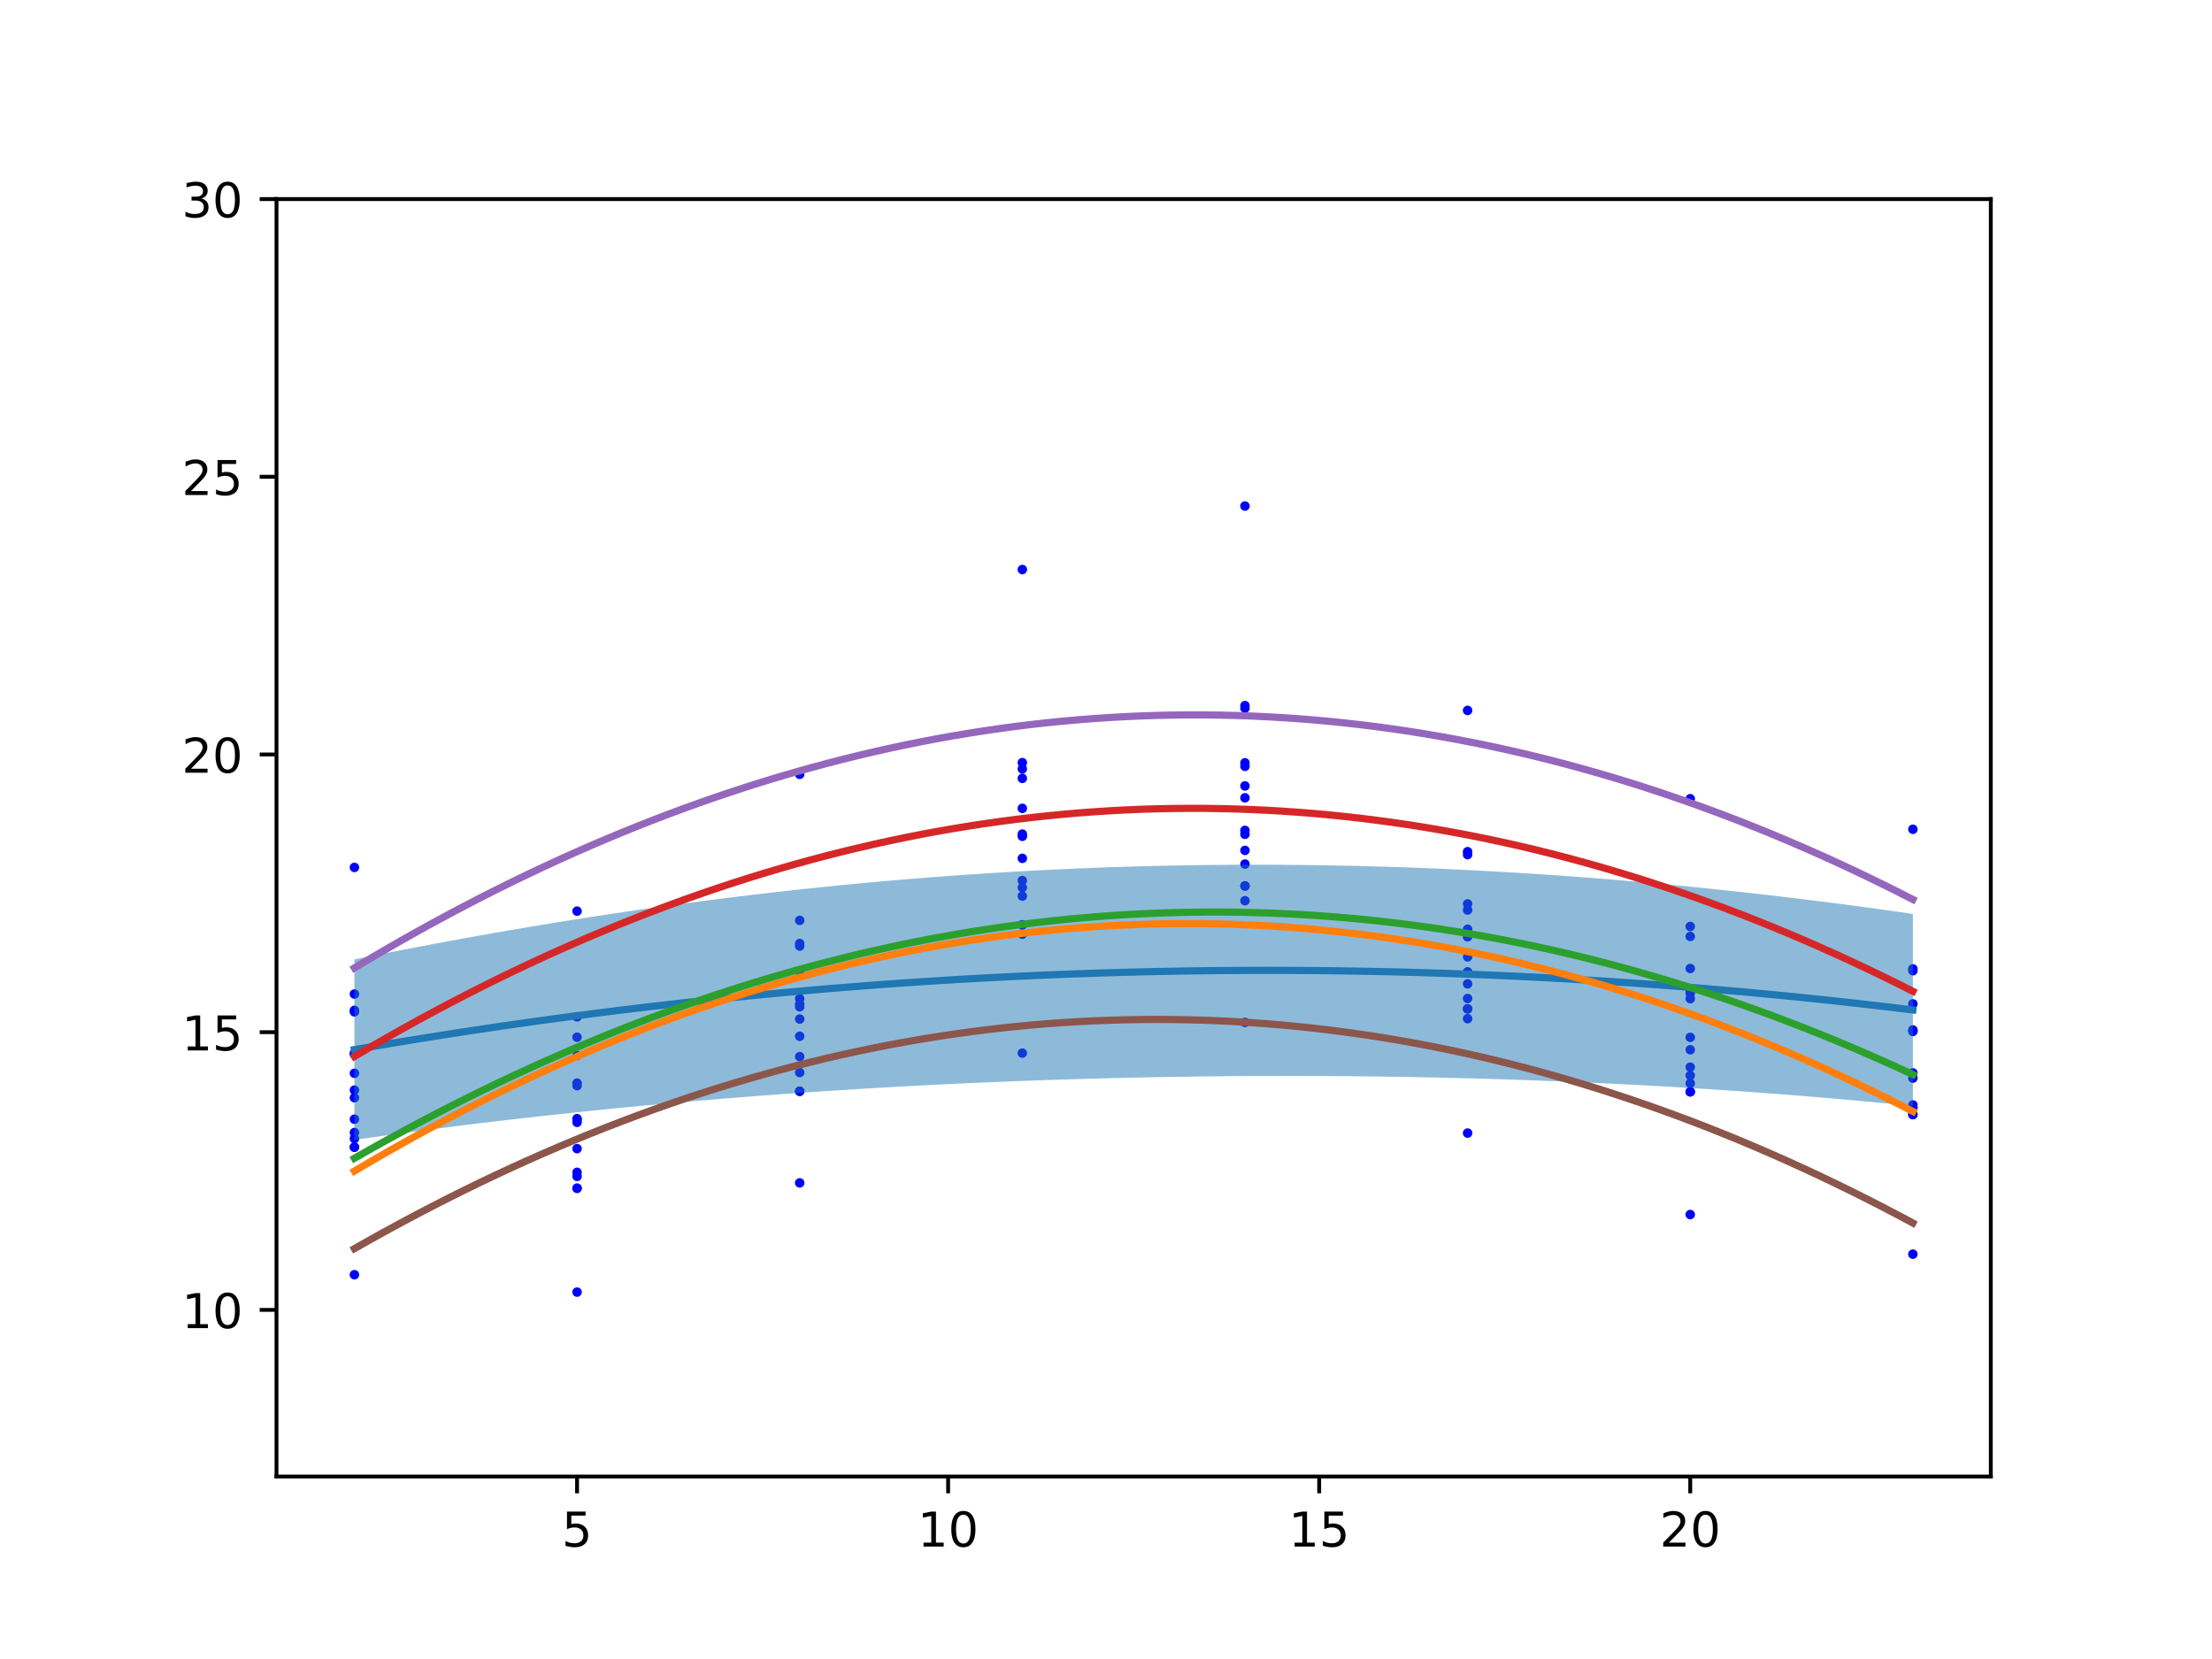 <?xml version="1.0" encoding="utf-8" standalone="no"?>
<!DOCTYPE svg PUBLIC "-//W3C//DTD SVG 1.1//EN"
  "http://www.w3.org/Graphics/SVG/1.1/DTD/svg11.dtd">
<!-- Created with matplotlib (https://matplotlib.org/) -->
<svg height="345.6pt" version="1.1" viewBox="0 0 460.8 345.6" width="460.8pt" xmlns="http://www.w3.org/2000/svg" xmlns:xlink="http://www.w3.org/1999/xlink">
 <defs>
  <style type="text/css">*{stroke-linecap:butt;stroke-linejoin:round;}</style>
 </defs>
 <g id="figure_1">
  <g id="patch_1">
   <path d="M 0 345.6 
L 460.8 345.6 
L 460.8 0 
L 0 0 
z
" style="fill:#ffffff;"/>
  </g>
  <g id="axes_1">
   <g id="patch_2">
    <path d="M 57.6 307.584 
L 414.72 307.584 
L 414.72 41.472 
L 57.6 41.472 
z
" style="fill:#ffffff;"/>
   </g>
   <g id="PathCollection_1">
    <defs>
     <path d="M 0 0.5 
C 0.133 0.5 0.26 0.447 0.354 0.354 
C 0.447 0.26 0.5 0.133 0.5 0 
C 0.5 -0.133 0.447 -0.26 0.354 -0.354 
C 0.26 -0.447 0.133 -0.5 0 -0.5 
C -0.133 -0.5 -0.26 -0.447 -0.354 -0.354 
C -0.447 -0.26 -0.5 -0.133 -0.5 0 
C -0.5 0.133 -0.447 0.26 -0.354 0.354 
C -0.26 0.447 -0.133 0.5 0 0.5 
z
" id="m9545f252e0" style="stroke:#0000ff;"/>
    </defs>
    <g clip-path="url(#p3f8ea26545)">
     <use style="fill:#0000ff;stroke:#0000ff;" x="73.833" xlink:href="#m9545f252e0" y="238.973"/>
     <use style="fill:#0000ff;stroke:#0000ff;" x="120.212" xlink:href="#m9545f252e0" y="247.535"/>
     <use style="fill:#0000ff;stroke:#0000ff;" x="166.591" xlink:href="#m9545f252e0" y="227.326"/>
     <use style="fill:#0000ff;stroke:#0000ff;" x="212.97" xlink:href="#m9545f252e0" y="192.654"/>
     <use style="fill:#0000ff;stroke:#0000ff;" x="259.35" xlink:href="#m9545f252e0" y="184.555"/>
     <use style="fill:#0000ff;stroke:#0000ff;" x="305.729" xlink:href="#m9545f252e0" y="210.164"/>
     <use style="fill:#0000ff;stroke:#0000ff;" x="352.108" xlink:href="#m9545f252e0" y="227.442"/>
     <use style="fill:#0000ff;stroke:#0000ff;" x="398.487" xlink:href="#m9545f252e0" y="232.186"/>
    </g>
   </g>
   <g id="PathCollection_2">
    <g clip-path="url(#p3f8ea26545)">
     <use style="fill:#0000ff;stroke:#0000ff;" x="73.833" xlink:href="#m9545f252e0" y="227.095"/>
     <use style="fill:#0000ff;stroke:#0000ff;" x="120.212" xlink:href="#m9545f252e0" y="233.034"/>
     <use style="fill:#0000ff;stroke:#0000ff;" x="166.591" xlink:href="#m9545f252e0" y="209.2"/>
     <use style="fill:#0000ff;stroke:#0000ff;" x="212.97" xlink:href="#m9545f252e0" y="174.219"/>
     <use style="fill:#0000ff;stroke:#0000ff;" x="259.35" xlink:href="#m9545f252e0" y="166.198"/>
     <use style="fill:#0000ff;stroke:#0000ff;" x="305.729" xlink:href="#m9545f252e0" y="199.327"/>
     <use style="fill:#0000ff;stroke:#0000ff;" x="352.108" xlink:href="#m9545f252e0" y="218.687"/>
     <use style="fill:#0000ff;stroke:#0000ff;" x="398.487" xlink:href="#m9545f252e0" y="223.508"/>
    </g>
   </g>
   <g id="PathCollection_3">
    <g clip-path="url(#p3f8ea26545)">
     <use style="fill:#0000ff;stroke:#0000ff;" x="73.833" xlink:href="#m9545f252e0" y="219.613"/>
     <use style="fill:#0000ff;stroke:#0000ff;" x="120.212" xlink:href="#m9545f252e0" y="226.169"/>
     <use style="fill:#0000ff;stroke:#0000ff;" x="166.591" xlink:href="#m9545f252e0" y="202.45"/>
     <use style="fill:#0000ff;stroke:#0000ff;" x="212.97" xlink:href="#m9545f252e0" y="168.396"/>
     <use style="fill:#0000ff;stroke:#0000ff;" x="259.35" xlink:href="#m9545f252e0" y="158.908"/>
     <use style="fill:#0000ff;stroke:#0000ff;" x="305.729" xlink:href="#m9545f252e0" y="189.569"/>
     <use style="fill:#0000ff;stroke:#0000ff;" x="352.108" xlink:href="#m9545f252e0" y="206.963"/>
     <use style="fill:#0000ff;stroke:#0000ff;" x="398.487" xlink:href="#m9545f252e0" y="214.869"/>
    </g>
   </g>
   <g id="PathCollection_4">
    <g clip-path="url(#p3f8ea26545)">
     <use style="fill:#0000ff;stroke:#0000ff;" x="73.833" xlink:href="#m9545f252e0" y="235.927"/>
     <use style="fill:#0000ff;stroke:#0000ff;" x="120.212" xlink:href="#m9545f252e0" y="244.218"/>
     <use style="fill:#0000ff;stroke:#0000ff;" x="166.591" xlink:href="#m9545f252e0" y="220.114"/>
     <use style="fill:#0000ff;stroke:#0000ff;" x="212.97" xlink:href="#m9545f252e0" y="186.677"/>
     <use style="fill:#0000ff;stroke:#0000ff;" x="259.35" xlink:href="#m9545f252e0" y="180.005"/>
     <use style="fill:#0000ff;stroke:#0000ff;" x="305.729" xlink:href="#m9545f252e0" y="208.004"/>
     <use style="fill:#0000ff;stroke:#0000ff;" x="352.108" xlink:href="#m9545f252e0" y="224.048"/>
     <use style="fill:#0000ff;stroke:#0000ff;" x="398.487" xlink:href="#m9545f252e0" y="230.759"/>
    </g>
   </g>
   <g id="PathCollection_5">
    <g clip-path="url(#p3f8ea26545)">
     <use style="fill:#0000ff;stroke:#0000ff;" x="73.833" xlink:href="#m9545f252e0" y="180.699"/>
     <use style="fill:#0000ff;stroke:#0000ff;" x="120.212" xlink:href="#m9545f252e0" y="189.801"/>
     <use style="fill:#0000ff;stroke:#0000ff;" x="166.591" xlink:href="#m9545f252e0" y="161.3"/>
     <use style="fill:#0000ff;stroke:#0000ff;" x="212.97" xlink:href="#m9545f252e0" y="118.644"/>
     <use style="fill:#0000ff;stroke:#0000ff;" x="259.35" xlink:href="#m9545f252e0" y="105.416"/>
     <use style="fill:#0000ff;stroke:#0000ff;" x="305.729" xlink:href="#m9545f252e0" y="147.994"/>
     <use style="fill:#0000ff;stroke:#0000ff;" x="352.108" xlink:href="#m9545f252e0" y="166.39"/>
     <use style="fill:#0000ff;stroke:#0000ff;" x="398.487" xlink:href="#m9545f252e0" y="172.754"/>
    </g>
   </g>
   <g id="PathCollection_6">
    <g clip-path="url(#p3f8ea26545)">
     <use style="fill:#0000ff;stroke:#0000ff;" x="73.833" xlink:href="#m9545f252e0" y="265.546"/>
     <use style="fill:#0000ff;stroke:#0000ff;" x="120.212" xlink:href="#m9545f252e0" y="269.171"/>
     <use style="fill:#0000ff;stroke:#0000ff;" x="166.591" xlink:href="#m9545f252e0" y="246.417"/>
     <use style="fill:#0000ff;stroke:#0000ff;" x="212.97" xlink:href="#m9545f252e0" y="219.381"/>
     <use style="fill:#0000ff;stroke:#0000ff;" x="259.35" xlink:href="#m9545f252e0" y="212.979"/>
     <use style="fill:#0000ff;stroke:#0000ff;" x="305.729" xlink:href="#m9545f252e0" y="236.042"/>
     <use style="fill:#0000ff;stroke:#0000ff;" x="352.108" xlink:href="#m9545f252e0" y="253.012"/>
     <use style="fill:#0000ff;stroke:#0000ff;" x="398.487" xlink:href="#m9545f252e0" y="261.265"/>
    </g>
   </g>
   <g id="PathCollection_7">
    <g clip-path="url(#p3f8ea26545)">
     <use style="fill:#0000ff;stroke:#0000ff;" x="73.833" xlink:href="#m9545f252e0" y="210.781"/>
     <use style="fill:#0000ff;stroke:#0000ff;" x="120.212" xlink:href="#m9545f252e0" y="216.065"/>
     <use style="fill:#0000ff;stroke:#0000ff;" x="166.591" xlink:href="#m9545f252e0" y="197.09"/>
     <use style="fill:#0000ff;stroke:#0000ff;" x="212.97" xlink:href="#m9545f252e0" y="162.148"/>
     <use style="fill:#0000ff;stroke:#0000ff;" x="259.35" xlink:href="#m9545f252e0" y="159.641"/>
     <use style="fill:#0000ff;stroke:#0000ff;" x="305.729" xlink:href="#m9545f252e0" y="188.296"/>
     <use style="fill:#0000ff;stroke:#0000ff;" x="352.108" xlink:href="#m9545f252e0" y="201.756"/>
     <use style="fill:#0000ff;stroke:#0000ff;" x="398.487" xlink:href="#m9545f252e0" y="209.123"/>
    </g>
   </g>
   <g id="PathCollection_8">
    <g clip-path="url(#p3f8ea26545)">
     <use style="fill:#0000ff;stroke:#0000ff;" x="73.833" xlink:href="#m9545f252e0" y="207.079"/>
     <use style="fill:#0000ff;stroke:#0000ff;" x="120.212" xlink:href="#m9545f252e0" y="211.822"/>
     <use style="fill:#0000ff;stroke:#0000ff;" x="166.591" xlink:href="#m9545f252e0" y="191.729"/>
     <use style="fill:#0000ff;stroke:#0000ff;" x="212.97" xlink:href="#m9545f252e0" y="158.87"/>
     <use style="fill:#0000ff;stroke:#0000ff;" x="259.35" xlink:href="#m9545f252e0" y="147.531"/>
     <use style="fill:#0000ff;stroke:#0000ff;" x="305.729" xlink:href="#m9545f252e0" y="177.421"/>
     <use style="fill:#0000ff;stroke:#0000ff;" x="352.108" xlink:href="#m9545f252e0" y="193.002"/>
     <use style="fill:#0000ff;stroke:#0000ff;" x="398.487" xlink:href="#m9545f252e0" y="201.833"/>
    </g>
   </g>
   <g id="PathCollection_9">
    <g clip-path="url(#p3f8ea26545)">
     <use style="fill:#0000ff;stroke:#0000ff;" x="73.833" xlink:href="#m9545f252e0" y="237.199"/>
     <use style="fill:#0000ff;stroke:#0000ff;" x="120.212" xlink:href="#m9545f252e0" y="245.067"/>
     <use style="fill:#0000ff;stroke:#0000ff;" x="166.591" xlink:href="#m9545f252e0" y="223.431"/>
     <use style="fill:#0000ff;stroke:#0000ff;" x="212.97" xlink:href="#m9545f252e0" y="194.621"/>
     <use style="fill:#0000ff;stroke:#0000ff;" x="259.35" xlink:href="#m9545f252e0" y="187.641"/>
     <use style="fill:#0000ff;stroke:#0000ff;" x="305.729" xlink:href="#m9545f252e0" y="212.208"/>
     <use style="fill:#0000ff;stroke:#0000ff;" x="352.108" xlink:href="#m9545f252e0" y="225.668"/>
     <use style="fill:#0000ff;stroke:#0000ff;" x="398.487" xlink:href="#m9545f252e0" y="230.72"/>
    </g>
   </g>
   <g id="PathCollection_10">
    <g clip-path="url(#p3f8ea26545)">
     <use style="fill:#0000ff;stroke:#0000ff;" x="73.833" xlink:href="#m9545f252e0" y="219.381"/>
     <use style="fill:#0000ff;stroke:#0000ff;" x="120.212" xlink:href="#m9545f252e0" y="225.629"/>
     <use style="fill:#0000ff;stroke:#0000ff;" x="166.591" xlink:href="#m9545f252e0" y="208.043"/>
     <use style="fill:#0000ff;stroke:#0000ff;" x="212.97" xlink:href="#m9545f252e0" y="183.437"/>
     <use style="fill:#0000ff;stroke:#0000ff;" x="259.35" xlink:href="#m9545f252e0" y="173.795"/>
     <use style="fill:#0000ff;stroke:#0000ff;" x="305.729" xlink:href="#m9545f252e0" y="195.161"/>
     <use style="fill:#0000ff;stroke:#0000ff;" x="352.108" xlink:href="#m9545f252e0" y="206.423"/>
     <use style="fill:#0000ff;stroke:#0000ff;" x="398.487" xlink:href="#m9545f252e0" y="214.715"/>
    </g>
   </g>
   <g id="PathCollection_11">
    <g clip-path="url(#p3f8ea26545)">
     <use style="fill:#0000ff;stroke:#0000ff;" x="73.833" xlink:href="#m9545f252e0" y="223.585"/>
     <use style="fill:#0000ff;stroke:#0000ff;" x="120.212" xlink:href="#m9545f252e0" y="233.805"/>
     <use style="fill:#0000ff;stroke:#0000ff;" x="166.591" xlink:href="#m9545f252e0" y="209.74"/>
     <use style="fill:#0000ff;stroke:#0000ff;" x="212.97" xlink:href="#m9545f252e0" y="173.757"/>
     <use style="fill:#0000ff;stroke:#0000ff;" x="259.35" xlink:href="#m9545f252e0" y="163.729"/>
     <use style="fill:#0000ff;stroke:#0000ff;" x="305.729" xlink:href="#m9545f252e0" y="193.58"/>
     <use style="fill:#0000ff;stroke:#0000ff;" x="352.108" xlink:href="#m9545f252e0" y="208.043"/>
     <use style="fill:#0000ff;stroke:#0000ff;" x="398.487" xlink:href="#m9545f252e0" y="214.561"/>
    </g>
   </g>
   <g id="PathCollection_12">
    <g clip-path="url(#p3f8ea26545)">
     <use style="fill:#0000ff;stroke:#0000ff;" x="73.833" xlink:href="#m9545f252e0" y="233.15"/>
     <use style="fill:#0000ff;stroke:#0000ff;" x="120.212" xlink:href="#m9545f252e0" y="239.282"/>
     <use style="fill:#0000ff;stroke:#0000ff;" x="166.591" xlink:href="#m9545f252e0" y="212.285"/>
     <use style="fill:#0000ff;stroke:#0000ff;" x="212.97" xlink:href="#m9545f252e0" y="178.809"/>
     <use style="fill:#0000ff;stroke:#0000ff;" x="259.35" xlink:href="#m9545f252e0" y="172.985"/>
     <use style="fill:#0000ff;stroke:#0000ff;" x="305.729" xlink:href="#m9545f252e0" y="204.957"/>
     <use style="fill:#0000ff;stroke:#0000ff;" x="352.108" xlink:href="#m9545f252e0" y="222.312"/>
     <use style="fill:#0000ff;stroke:#0000ff;" x="398.487" xlink:href="#m9545f252e0" y="230.18"/>
    </g>
   </g>
   <g id="PathCollection_13">
    <g clip-path="url(#p3f8ea26545)">
     <use style="fill:#0000ff;stroke:#0000ff;" x="73.833" xlink:href="#m9545f252e0" y="228.676"/>
     <use style="fill:#0000ff;stroke:#0000ff;" x="120.212" xlink:href="#m9545f252e0" y="233.304"/>
     <use style="fill:#0000ff;stroke:#0000ff;" x="166.591" xlink:href="#m9545f252e0" y="215.872"/>
     <use style="fill:#0000ff;stroke:#0000ff;" x="212.97" xlink:href="#m9545f252e0" y="184.903"/>
     <use style="fill:#0000ff;stroke:#0000ff;" x="259.35" xlink:href="#m9545f252e0" y="177.151"/>
     <use style="fill:#0000ff;stroke:#0000ff;" x="305.729" xlink:href="#m9545f252e0" y="202.45"/>
     <use style="fill:#0000ff;stroke:#0000ff;" x="352.108" xlink:href="#m9545f252e0" y="216.103"/>
     <use style="fill:#0000ff;stroke:#0000ff;" x="398.487" xlink:href="#m9545f252e0" y="224.588"/>
    </g>
   </g>
   <g id="PathCollection_14">
    <g clip-path="url(#p3f8ea26545)">
     <use style="fill:#0000ff;stroke:#0000ff;" x="73.833" xlink:href="#m9545f252e0" y="210.472"/>
     <use style="fill:#0000ff;stroke:#0000ff;" x="120.212" xlink:href="#m9545f252e0" y="219.883"/>
     <use style="fill:#0000ff;stroke:#0000ff;" x="166.591" xlink:href="#m9545f252e0" y="196.55"/>
     <use style="fill:#0000ff;stroke:#0000ff;" x="212.97" xlink:href="#m9545f252e0" y="160.181"/>
     <use style="fill:#0000ff;stroke:#0000ff;" x="259.35" xlink:href="#m9545f252e0" y="146.991"/>
     <use style="fill:#0000ff;stroke:#0000ff;" x="305.729" xlink:href="#m9545f252e0" y="178.038"/>
     <use style="fill:#0000ff;stroke:#0000ff;" x="352.108" xlink:href="#m9545f252e0" y="195.084"/>
     <use style="fill:#0000ff;stroke:#0000ff;" x="398.487" xlink:href="#m9545f252e0" y="202.219"/>
    </g>
   </g>
   <g id="PathCollection_15">
    <g clip-path="url(#p3f8ea26545)">
     <use style="fill:#0000ff;stroke:#0000ff;" x="73.833" xlink:href="#m9545f252e0" y="238.973"/>
     <use style="fill:#0000ff;stroke:#0000ff;" x="120.212" xlink:href="#m9545f252e0" y="247.535"/>
     <use style="fill:#0000ff;stroke:#0000ff;" x="166.591" xlink:href="#m9545f252e0" y="227.326"/>
     <use style="fill:#0000ff;stroke:#0000ff;" x="212.97" xlink:href="#m9545f252e0" y="192.654"/>
     <use style="fill:#0000ff;stroke:#0000ff;" x="259.35" xlink:href="#m9545f252e0" y="184.555"/>
     <use style="fill:#0000ff;stroke:#0000ff;" x="305.729" xlink:href="#m9545f252e0" y="210.164"/>
     <use style="fill:#0000ff;stroke:#0000ff;" x="352.108" xlink:href="#m9545f252e0" y="227.442"/>
     <use style="fill:#0000ff;stroke:#0000ff;" x="398.487" xlink:href="#m9545f252e0" y="232.186"/>
    </g>
   </g>
   <g id="PolyCollection_1">
    <path clip-path="url(#p3f8ea26545)" d="M 73.833 199.859 
L 73.833 237.46 
L 77.112 236.991 
L 80.391 236.531 
L 83.671 236.081 
L 86.95 235.641 
L 90.229 235.211 
L 93.509 234.79 
L 96.788 234.378 
L 100.067 233.976 
L 103.347 233.583 
L 106.626 233.199 
L 109.905 232.824 
L 113.185 232.458 
L 116.464 232.101 
L 119.743 231.752 
L 123.023 231.411 
L 126.302 231.08 
L 129.581 230.756 
L 132.861 230.441 
L 136.14 230.134 
L 139.42 229.836 
L 142.699 229.545 
L 145.978 229.263 
L 149.258 228.988 
L 152.537 228.722 
L 155.816 228.463 
L 159.096 228.212 
L 162.375 227.969 
L 165.654 227.734 
L 168.934 227.506 
L 172.213 227.286 
L 175.492 227.074 
L 178.772 226.869 
L 182.051 226.672 
L 185.33 226.482 
L 188.61 226.3 
L 191.889 226.125 
L 195.168 225.958 
L 198.448 225.798 
L 201.727 225.646 
L 205.006 225.501 
L 208.286 225.363 
L 211.565 225.233 
L 214.844 225.11 
L 218.124 224.994 
L 221.403 224.886 
L 224.682 224.785 
L 227.962 224.691 
L 231.241 224.605 
L 234.52 224.526 
L 237.8 224.454 
L 241.079 224.389 
L 244.358 224.332 
L 247.638 224.282 
L 250.917 224.24 
L 254.196 224.205 
L 257.476 224.177 
L 260.755 224.156 
L 264.034 224.143 
L 267.314 224.138 
L 270.593 224.139 
L 273.872 224.148 
L 277.152 224.165 
L 280.431 224.189 
L 283.71 224.22 
L 286.99 224.26 
L 290.269 224.306 
L 293.548 224.36 
L 296.828 224.422 
L 300.107 224.491 
L 303.386 224.568 
L 306.666 224.653 
L 309.945 224.746 
L 313.224 224.846 
L 316.504 224.954 
L 319.783 225.07 
L 323.062 225.194 
L 326.342 225.326 
L 329.621 225.466 
L 332.9 225.615 
L 336.18 225.771 
L 339.459 225.936 
L 342.739 226.109 
L 346.018 226.29 
L 349.297 226.48 
L 352.577 226.678 
L 355.856 226.885 
L 359.135 227.101 
L 362.415 227.325 
L 365.694 227.558 
L 368.973 227.8 
L 372.253 228.052 
L 375.532 228.312 
L 378.811 228.582 
L 382.091 228.861 
L 385.37 229.15 
L 388.649 229.448 
L 391.929 229.756 
L 395.208 230.074 
L 398.487 230.402 
L 398.487 190.382 
L 398.487 190.382 
L 395.208 189.915 
L 391.929 189.457 
L 388.649 189.009 
L 385.37 188.571 
L 382.091 188.144 
L 378.811 187.726 
L 375.532 187.318 
L 372.253 186.921 
L 368.973 186.534 
L 365.694 186.158 
L 362.415 185.793 
L 359.135 185.438 
L 355.856 185.094 
L 352.577 184.761 
L 349.297 184.44 
L 346.018 184.129 
L 342.739 183.829 
L 339.459 183.541 
L 336.18 183.264 
L 332.9 182.998 
L 329.621 182.744 
L 326.342 182.501 
L 323.062 182.27 
L 319.783 182.051 
L 316.504 181.843 
L 313.224 181.647 
L 309.945 181.463 
L 306.666 181.29 
L 303.386 181.13 
L 300.107 180.981 
L 296.828 180.845 
L 293.548 180.72 
L 290.269 180.607 
L 286.99 180.507 
L 283.71 180.418 
L 280.431 180.342 
L 277.152 180.278 
L 273.872 180.226 
L 270.593 180.186 
L 267.314 180.158 
L 264.034 180.143 
L 260.755 180.14 
L 257.476 180.149 
L 254.196 180.17 
L 250.917 180.204 
L 247.638 180.25 
L 244.358 180.308 
L 241.079 180.379 
L 237.8 180.462 
L 234.52 180.557 
L 231.241 180.665 
L 227.962 180.785 
L 224.682 180.917 
L 221.403 181.061 
L 218.124 181.218 
L 214.844 181.388 
L 211.565 181.569 
L 208.286 181.763 
L 205.006 181.969 
L 201.727 182.187 
L 198.448 182.418 
L 195.168 182.661 
L 191.889 182.916 
L 188.61 183.183 
L 185.33 183.462 
L 182.051 183.754 
L 178.772 184.057 
L 175.492 184.373 
L 172.213 184.701 
L 168.934 185.04 
L 165.654 185.392 
L 162.375 185.756 
L 159.096 186.131 
L 155.816 186.519 
L 152.537 186.918 
L 149.258 187.329 
L 145.978 187.752 
L 142.699 188.186 
L 139.42 188.632 
L 136.14 189.089 
L 132.861 189.558 
L 129.581 190.038 
L 126.302 190.53 
L 123.023 191.033 
L 119.743 191.547 
L 116.464 192.072 
L 113.185 192.608 
L 109.905 193.155 
L 106.626 193.712 
L 103.347 194.281 
L 100.067 194.86 
L 96.788 195.449 
L 93.509 196.049 
L 90.229 196.659 
L 86.95 197.279 
L 83.671 197.91 
L 80.391 198.55 
L 77.112 199.2 
L 73.833 199.859 
z
" style="fill:#1f77b4;fill-opacity:0.5;"/>
   </g>
   <g id="matplotlib.axis_1">
    <g id="xtick_1">
     <g id="line2d_1">
      <defs>
       <path d="M 0 0 
L 0 3.5 
" id="m97f79ea4df" style="stroke:#000000;stroke-width:0.8;"/>
      </defs>
      <g>
       <use style="stroke:#000000;stroke-width:0.8;" x="120.212" xlink:href="#m97f79ea4df" y="307.584"/>
      </g>
     </g>
     <g id="text_1">
      <!-- 5 -->
      <g transform="translate(117.031 322.182)scale(0.1 -0.1)">
       <defs>
        <path d="M 10.797 72.906 
L 49.516 72.906 
L 49.516 64.594 
L 19.828 64.594 
L 19.828 46.734 
Q 21.969 47.469 24.109 47.828 
Q 26.266 48.188 28.422 48.188 
Q 40.625 48.188 47.75 41.5 
Q 54.891 34.812 54.891 23.391 
Q 54.891 11.625 47.562 5.094 
Q 40.234 -1.422 26.906 -1.422 
Q 22.312 -1.422 17.547 -0.641 
Q 12.797 0.141 7.719 1.703 
L 7.719 11.625 
Q 12.109 9.234 16.797 8.062 
Q 21.484 6.891 26.703 6.891 
Q 35.156 6.891 40.078 11.328 
Q 45.016 15.766 45.016 23.391 
Q 45.016 31 40.078 35.438 
Q 35.156 39.891 26.703 39.891 
Q 22.75 39.891 18.812 39.016 
Q 14.891 38.141 10.797 36.281 
z
" id="DejaVuSans-53"/>
       </defs>
       <use xlink:href="#DejaVuSans-53"/>
      </g>
     </g>
    </g>
    <g id="xtick_2">
     <g id="line2d_2">
      <g>
       <use style="stroke:#000000;stroke-width:0.8;" x="197.511" xlink:href="#m97f79ea4df" y="307.584"/>
      </g>
     </g>
     <g id="text_2">
      <!-- 10 -->
      <g transform="translate(191.148 322.182)scale(0.1 -0.1)">
       <defs>
        <path d="M 12.406 8.297 
L 28.516 8.297 
L 28.516 63.922 
L 10.984 60.406 
L 10.984 69.391 
L 28.422 72.906 
L 38.281 72.906 
L 38.281 8.297 
L 54.391 8.297 
L 54.391 0 
L 12.406 0 
z
" id="DejaVuSans-49"/>
        <path d="M 31.781 66.406 
Q 24.172 66.406 20.328 58.906 
Q 16.5 51.422 16.5 36.375 
Q 16.5 21.391 20.328 13.891 
Q 24.172 6.391 31.781 6.391 
Q 39.453 6.391 43.281 13.891 
Q 47.125 21.391 47.125 36.375 
Q 47.125 51.422 43.281 58.906 
Q 39.453 66.406 31.781 66.406 
z
M 31.781 74.219 
Q 44.047 74.219 50.516 64.516 
Q 56.984 54.828 56.984 36.375 
Q 56.984 17.969 50.516 8.266 
Q 44.047 -1.422 31.781 -1.422 
Q 19.531 -1.422 13.062 8.266 
Q 6.594 17.969 6.594 36.375 
Q 6.594 54.828 13.062 64.516 
Q 19.531 74.219 31.781 74.219 
z
" id="DejaVuSans-48"/>
       </defs>
       <use xlink:href="#DejaVuSans-49"/>
       <use x="63.623" xlink:href="#DejaVuSans-48"/>
      </g>
     </g>
    </g>
    <g id="xtick_3">
     <g id="line2d_3">
      <g>
       <use style="stroke:#000000;stroke-width:0.8;" x="274.809" xlink:href="#m97f79ea4df" y="307.584"/>
      </g>
     </g>
     <g id="text_3">
      <!-- 15 -->
      <g transform="translate(268.447 322.182)scale(0.1 -0.1)">
       <use xlink:href="#DejaVuSans-49"/>
       <use x="63.623" xlink:href="#DejaVuSans-53"/>
      </g>
     </g>
    </g>
    <g id="xtick_4">
     <g id="line2d_4">
      <g>
       <use style="stroke:#000000;stroke-width:0.8;" x="352.108" xlink:href="#m97f79ea4df" y="307.584"/>
      </g>
     </g>
     <g id="text_4">
      <!-- 20 -->
      <g transform="translate(345.746 322.182)scale(0.1 -0.1)">
       <defs>
        <path d="M 19.188 8.297 
L 53.609 8.297 
L 53.609 0 
L 7.328 0 
L 7.328 8.297 
Q 12.938 14.109 22.625 23.891 
Q 32.328 33.688 34.812 36.531 
Q 39.547 41.844 41.422 45.531 
Q 43.312 49.219 43.312 52.781 
Q 43.312 58.594 39.234 62.25 
Q 35.156 65.922 28.609 65.922 
Q 23.969 65.922 18.812 64.312 
Q 13.672 62.703 7.812 59.422 
L 7.812 69.391 
Q 13.766 71.781 18.938 73 
Q 24.125 74.219 28.422 74.219 
Q 39.75 74.219 46.484 68.547 
Q 53.219 62.891 53.219 53.422 
Q 53.219 48.922 51.531 44.891 
Q 49.859 40.875 45.406 35.406 
Q 44.188 33.984 37.641 27.219 
Q 31.109 20.453 19.188 8.297 
z
" id="DejaVuSans-50"/>
       </defs>
       <use xlink:href="#DejaVuSans-50"/>
       <use x="63.623" xlink:href="#DejaVuSans-48"/>
      </g>
     </g>
    </g>
   </g>
   <g id="matplotlib.axis_2">
    <g id="ytick_1">
     <g id="line2d_5">
      <defs>
       <path d="M 0 0 
L -3.5 0 
" id="m4f732cd1c2" style="stroke:#000000;stroke-width:0.8;"/>
      </defs>
      <g>
       <use style="stroke:#000000;stroke-width:0.8;" x="57.6" xlink:href="#m4f732cd1c2" y="272.874"/>
      </g>
     </g>
     <g id="text_5">
      <!-- 10 -->
      <g transform="translate(37.875 276.673)scale(0.1 -0.1)">
       <use xlink:href="#DejaVuSans-49"/>
       <use x="63.623" xlink:href="#DejaVuSans-48"/>
      </g>
     </g>
    </g>
    <g id="ytick_2">
     <g id="line2d_6">
      <g>
       <use style="stroke:#000000;stroke-width:0.8;" x="57.6" xlink:href="#m4f732cd1c2" y="215.023"/>
      </g>
     </g>
     <g id="text_6">
      <!-- 15 -->
      <g transform="translate(37.875 218.823)scale(0.1 -0.1)">
       <use xlink:href="#DejaVuSans-49"/>
       <use x="63.623" xlink:href="#DejaVuSans-53"/>
      </g>
     </g>
    </g>
    <g id="ytick_3">
     <g id="line2d_7">
      <g>
       <use style="stroke:#000000;stroke-width:0.8;" x="57.6" xlink:href="#m4f732cd1c2" y="157.173"/>
      </g>
     </g>
     <g id="text_7">
      <!-- 20 -->
      <g transform="translate(37.875 160.972)scale(0.1 -0.1)">
       <use xlink:href="#DejaVuSans-50"/>
       <use x="63.623" xlink:href="#DejaVuSans-48"/>
      </g>
     </g>
    </g>
    <g id="ytick_4">
     <g id="line2d_8">
      <g>
       <use style="stroke:#000000;stroke-width:0.8;" x="57.6" xlink:href="#m4f732cd1c2" y="99.322"/>
      </g>
     </g>
     <g id="text_8">
      <!-- 25 -->
      <g transform="translate(37.875 103.122)scale(0.1 -0.1)">
       <use xlink:href="#DejaVuSans-50"/>
       <use x="63.623" xlink:href="#DejaVuSans-53"/>
      </g>
     </g>
    </g>
    <g id="ytick_5">
     <g id="line2d_9">
      <g>
       <use style="stroke:#000000;stroke-width:0.8;" x="57.6" xlink:href="#m4f732cd1c2" y="41.472"/>
      </g>
     </g>
     <g id="text_9">
      <!-- 30 -->
      <g transform="translate(37.875 45.271)scale(0.1 -0.1)">
       <defs>
        <path d="M 40.578 39.312 
Q 47.656 37.797 51.625 33 
Q 55.609 28.219 55.609 21.188 
Q 55.609 10.406 48.188 4.484 
Q 40.766 -1.422 27.094 -1.422 
Q 22.516 -1.422 17.656 -0.516 
Q 12.797 0.391 7.625 2.203 
L 7.625 11.719 
Q 11.719 9.328 16.594 8.109 
Q 21.484 6.891 26.812 6.891 
Q 36.078 6.891 40.938 10.547 
Q 45.797 14.203 45.797 21.188 
Q 45.797 27.641 41.281 31.266 
Q 36.766 34.906 28.719 34.906 
L 20.219 34.906 
L 20.219 43.016 
L 29.109 43.016 
Q 36.375 43.016 40.234 45.922 
Q 44.094 48.828 44.094 54.297 
Q 44.094 59.906 40.109 62.906 
Q 36.141 65.922 28.719 65.922 
Q 24.656 65.922 20.016 65.031 
Q 15.375 64.156 9.812 62.312 
L 9.812 71.094 
Q 15.438 72.656 20.344 73.438 
Q 25.25 74.219 29.594 74.219 
Q 40.828 74.219 47.359 69.109 
Q 53.906 64.016 53.906 55.328 
Q 53.906 49.266 50.438 45.094 
Q 46.969 40.922 40.578 39.312 
z
" id="DejaVuSans-51"/>
       </defs>
       <use xlink:href="#DejaVuSans-51"/>
       <use x="63.623" xlink:href="#DejaVuSans-48"/>
      </g>
     </g>
    </g>
   </g>
   <g id="line2d_10">
    <path clip-path="url(#p3f8ea26545)" d="M 73.833 218.66 
L 77.112 218.095 
L 80.391 217.54 
L 83.671 216.995 
L 86.95 216.46 
L 90.229 215.935 
L 93.509 215.42 
L 96.788 214.914 
L 100.067 214.418 
L 103.347 213.932 
L 106.626 213.456 
L 109.905 212.989 
L 113.185 212.533 
L 116.464 212.086 
L 119.743 211.649 
L 123.023 211.222 
L 126.302 210.805 
L 129.581 210.397 
L 132.861 210 
L 136.14 209.612 
L 139.42 209.234 
L 142.699 208.866 
L 145.978 208.507 
L 149.258 208.159 
L 152.537 207.82 
L 155.816 207.491 
L 159.096 207.172 
L 162.375 206.862 
L 165.654 206.563 
L 168.934 206.273 
L 172.213 205.993 
L 175.492 205.723 
L 178.772 205.463 
L 182.051 205.213 
L 185.33 204.972 
L 188.61 204.741 
L 191.889 204.52 
L 195.168 204.309 
L 198.448 204.108 
L 201.727 203.916 
L 205.006 203.735 
L 208.286 203.563 
L 211.565 203.401 
L 214.844 203.249 
L 218.124 203.106 
L 221.403 202.974 
L 224.682 202.851 
L 227.962 202.738 
L 231.241 202.635 
L 234.52 202.541 
L 237.8 202.458 
L 241.079 202.384 
L 244.358 202.32 
L 247.638 202.266 
L 250.917 202.222 
L 254.196 202.187 
L 257.476 202.163 
L 260.755 202.148 
L 264.034 202.143 
L 267.314 202.148 
L 270.593 202.163 
L 273.872 202.187 
L 277.152 202.221 
L 280.431 202.265 
L 283.71 202.319 
L 286.99 202.383 
L 290.269 202.457 
L 293.548 202.54 
L 296.828 202.633 
L 300.107 202.736 
L 303.386 202.849 
L 306.666 202.972 
L 309.945 203.104 
L 313.224 203.247 
L 316.504 203.399 
L 319.783 203.561 
L 323.062 203.732 
L 326.342 203.914 
L 329.621 204.105 
L 332.9 204.306 
L 336.18 204.517 
L 339.459 204.738 
L 342.739 204.969 
L 346.018 205.209 
L 349.297 205.46 
L 352.577 205.72 
L 355.856 205.99 
L 359.135 206.269 
L 362.415 206.559 
L 365.694 206.858 
L 368.973 207.167 
L 372.253 207.486 
L 375.532 207.815 
L 378.811 208.154 
L 382.091 208.502 
L 385.37 208.861 
L 388.649 209.229 
L 391.929 209.607 
L 395.208 209.994 
L 398.487 210.392 
" style="fill:none;stroke:#1f77b4;stroke-linecap:square;stroke-width:1.5;"/>
   </g>
   <g id="line2d_11">
    <path clip-path="url(#p3f8ea26545)" d="M 73.833 243.956 
L 77.112 242.026 
L 80.391 240.132 
L 83.671 238.276 
L 86.95 236.456 
L 90.229 234.673 
L 93.509 232.926 
L 96.788 231.217 
L 100.067 229.544 
L 103.347 227.908 
L 106.626 226.31 
L 109.905 224.747 
L 113.185 223.222 
L 116.464 221.734 
L 119.743 220.282 
L 123.023 218.867 
L 126.302 217.49 
L 129.581 216.148 
L 132.861 214.844 
L 136.14 213.577 
L 139.42 212.346 
L 142.699 211.152 
L 145.978 209.996 
L 149.258 208.875 
L 152.537 207.792 
L 155.816 206.746 
L 159.096 205.736 
L 162.375 204.763 
L 165.654 203.828 
L 168.934 202.928 
L 172.213 202.066 
L 175.492 201.241 
L 178.772 200.452 
L 182.051 199.7 
L 185.33 198.986 
L 188.61 198.307 
L 191.889 197.666 
L 195.168 197.062 
L 198.448 196.494 
L 201.727 195.964 
L 205.006 195.47 
L 208.286 195.013 
L 211.565 194.592 
L 214.844 194.209 
L 218.124 193.862 
L 221.403 193.553 
L 224.682 193.28 
L 227.962 193.044 
L 231.241 192.844 
L 234.52 192.682 
L 237.8 192.556 
L 241.079 192.468 
L 244.358 192.416 
L 247.638 192.401 
L 250.917 192.422 
L 254.196 192.481 
L 257.476 192.576 
L 260.755 192.709 
L 264.034 192.878 
L 267.314 193.084 
L 270.593 193.327 
L 273.872 193.606 
L 277.152 193.923 
L 280.431 194.276 
L 283.71 194.666 
L 286.99 195.093 
L 290.269 195.557 
L 293.548 196.057 
L 296.828 196.595 
L 300.107 197.169 
L 303.386 197.78 
L 306.666 198.428 
L 309.945 199.113 
L 313.224 199.834 
L 316.504 200.593 
L 319.783 201.388 
L 323.062 202.22 
L 326.342 203.089 
L 329.621 203.995 
L 332.9 204.938 
L 336.18 205.917 
L 339.459 206.933 
L 342.739 207.986 
L 346.018 209.076 
L 349.297 210.203 
L 352.577 211.367 
L 355.856 212.567 
L 359.135 213.804 
L 362.415 215.079 
L 365.694 216.389 
L 368.973 217.737 
L 372.253 219.122 
L 375.532 220.543 
L 378.811 222.002 
L 382.091 223.497 
L 385.37 225.029 
L 388.649 226.597 
L 391.929 228.203 
L 395.208 229.846 
L 398.487 231.525 
" style="fill:none;stroke:#ff7f0e;stroke-linecap:square;stroke-width:1.5;"/>
   </g>
   <g id="line2d_12">
    <path clip-path="url(#p3f8ea26545)" d="M 73.833 241.289 
L 77.112 239.428 
L 80.391 237.602 
L 83.671 235.81 
L 86.95 234.052 
L 90.229 232.329 
L 93.509 230.64 
L 96.788 228.985 
L 100.067 227.365 
L 103.347 225.779 
L 106.626 224.228 
L 109.905 222.711 
L 113.185 221.228 
L 116.464 219.78 
L 119.743 218.366 
L 123.023 216.987 
L 126.302 215.641 
L 129.581 214.331 
L 132.861 213.054 
L 136.14 211.812 
L 139.42 210.605 
L 142.699 209.431 
L 145.978 208.293 
L 149.258 207.188 
L 152.537 206.118 
L 155.816 205.082 
L 159.096 204.081 
L 162.375 203.114 
L 165.654 202.181 
L 168.934 201.283 
L 172.213 200.419 
L 175.492 199.59 
L 178.772 198.795 
L 182.051 198.034 
L 185.33 197.308 
L 188.61 196.616 
L 191.889 195.958 
L 195.168 195.335 
L 198.448 194.746 
L 201.727 194.192 
L 205.006 193.672 
L 208.286 193.186 
L 211.565 192.735 
L 214.844 192.318 
L 218.124 191.935 
L 221.403 191.587 
L 224.682 191.273 
L 227.962 190.994 
L 231.241 190.749 
L 234.52 190.538 
L 237.8 190.362 
L 241.079 190.22 
L 244.358 190.113 
L 247.638 190.039 
L 250.917 190.001 
L 254.196 189.996 
L 257.476 190.026 
L 260.755 190.091 
L 264.034 190.189 
L 267.314 190.323 
L 270.593 190.49 
L 273.872 190.692 
L 277.152 190.928 
L 280.431 191.199 
L 283.71 191.504 
L 286.99 191.843 
L 290.269 192.217 
L 293.548 192.625 
L 296.828 193.068 
L 300.107 193.545 
L 303.386 194.056 
L 306.666 194.602 
L 309.945 195.182 
L 313.224 195.796 
L 316.504 196.445 
L 319.783 197.128 
L 323.062 197.846 
L 326.342 198.598 
L 329.621 199.384 
L 332.9 200.205 
L 336.18 201.06 
L 339.459 201.949 
L 342.739 202.873 
L 346.018 203.831 
L 349.297 204.824 
L 352.577 205.851 
L 355.856 206.912 
L 359.135 208.008 
L 362.415 209.138 
L 365.694 210.302 
L 368.973 211.501 
L 372.253 212.735 
L 375.532 214.002 
L 378.811 215.304 
L 382.091 216.64 
L 385.37 218.011 
L 388.649 219.416 
L 391.929 220.856 
L 395.208 222.33 
L 398.487 223.838 
" style="fill:none;stroke:#2ca02c;stroke-linecap:square;stroke-width:1.5;"/>
   </g>
   <g id="line2d_13">
    <path clip-path="url(#p3f8ea26545)" d="M 73.833 220.076 
L 77.112 218.153 
L 80.391 216.267 
L 83.671 214.418 
L 86.95 212.604 
L 90.229 210.827 
L 93.509 209.087 
L 96.788 207.383 
L 100.067 205.716 
L 103.347 204.084 
L 106.626 202.49 
L 109.905 200.932 
L 113.185 199.41 
L 116.464 197.925 
L 119.743 196.476 
L 123.023 195.063 
L 126.302 193.687 
L 129.581 192.348 
L 132.861 191.045 
L 136.14 189.778 
L 139.42 188.548 
L 142.699 187.354 
L 145.978 186.196 
L 149.258 185.076 
L 152.537 183.991 
L 155.816 182.943 
L 159.096 181.931 
L 162.375 180.956 
L 165.654 180.018 
L 168.934 179.115 
L 172.213 178.249 
L 175.492 177.42 
L 178.772 176.627 
L 182.051 175.87 
L 185.33 175.15 
L 188.61 174.467 
L 191.889 173.819 
L 195.168 173.209 
L 198.448 172.634 
L 201.727 172.096 
L 205.006 171.595 
L 208.286 171.13 
L 211.565 170.701 
L 214.844 170.309 
L 218.124 169.954 
L 221.403 169.634 
L 224.682 169.351 
L 227.962 169.105 
L 231.241 168.895 
L 234.52 168.722 
L 237.8 168.584 
L 241.079 168.484 
L 244.358 168.42 
L 247.638 168.392 
L 250.917 168.401 
L 254.196 168.446 
L 257.476 168.527 
L 260.755 168.645 
L 264.034 168.8 
L 267.314 168.991 
L 270.593 169.218 
L 273.872 169.482 
L 277.152 169.782 
L 280.431 170.118 
L 283.71 170.492 
L 286.99 170.901 
L 290.269 171.347 
L 293.548 171.829 
L 296.828 172.348 
L 300.107 172.903 
L 303.386 173.495 
L 306.666 174.123 
L 309.945 174.788 
L 313.224 175.489 
L 316.504 176.226 
L 319.783 177 
L 323.062 177.811 
L 326.342 178.657 
L 329.621 179.541 
L 332.9 180.46 
L 336.18 181.416 
L 339.459 182.409 
L 342.739 183.438 
L 346.018 184.503 
L 349.297 185.605 
L 352.577 186.743 
L 355.856 187.918 
L 359.135 189.129 
L 362.415 190.377 
L 365.694 191.661 
L 368.973 192.981 
L 372.253 194.338 
L 375.532 195.732 
L 378.811 197.161 
L 382.091 198.628 
L 385.37 200.13 
L 388.649 201.67 
L 391.929 203.245 
L 395.208 204.857 
L 398.487 206.506 
" style="fill:none;stroke:#d62728;stroke-linecap:square;stroke-width:1.5;"/>
   </g>
   <g id="line2d_14">
    <path clip-path="url(#p3f8ea26545)" d="M 73.833 201.637 
L 77.112 199.681 
L 80.391 197.762 
L 83.671 195.88 
L 86.95 194.035 
L 90.229 192.227 
L 93.509 190.456 
L 96.788 188.722 
L 100.067 187.025 
L 103.347 185.365 
L 106.626 183.742 
L 109.905 182.156 
L 113.185 180.607 
L 116.464 179.094 
L 119.743 177.619 
L 123.023 176.181 
L 126.302 174.78 
L 129.581 173.415 
L 132.861 172.088 
L 136.14 170.798 
L 139.42 169.544 
L 142.699 168.328 
L 145.978 167.149 
L 149.258 166.006 
L 152.537 164.901 
L 155.816 163.832 
L 159.096 162.801 
L 162.375 161.806 
L 165.654 160.849 
L 168.934 159.928 
L 172.213 159.045 
L 175.492 158.198 
L 178.772 157.388 
L 182.051 156.616 
L 185.33 155.88 
L 188.61 155.181 
L 191.889 154.52 
L 195.168 153.895 
L 198.448 153.307 
L 201.727 152.756 
L 205.006 152.243 
L 208.286 151.766 
L 211.565 151.326 
L 214.844 150.923 
L 218.124 150.557 
L 221.403 150.228 
L 224.682 149.936 
L 227.962 149.681 
L 231.241 149.463 
L 234.52 149.282 
L 237.8 149.138 
L 241.079 149.031 
L 244.358 148.961 
L 247.638 148.928 
L 250.917 148.932 
L 254.196 148.973 
L 257.476 149.051 
L 260.755 149.166 
L 264.034 149.317 
L 267.314 149.506 
L 270.593 149.732 
L 273.872 149.995 
L 277.152 150.294 
L 280.431 150.631 
L 283.71 151.005 
L 286.99 151.415 
L 290.269 151.863 
L 293.548 152.348 
L 296.828 152.869 
L 300.107 153.428 
L 303.386 154.023 
L 306.666 154.656 
L 309.945 155.325 
L 313.224 156.032 
L 316.504 156.775 
L 319.783 157.556 
L 323.062 158.373 
L 326.342 159.227 
L 329.621 160.119 
L 332.9 161.047 
L 336.18 162.012 
L 339.459 163.015 
L 342.739 164.054 
L 346.018 165.13 
L 349.297 166.243 
L 352.577 167.394 
L 355.856 168.581 
L 359.135 169.805 
L 362.415 171.066 
L 365.694 172.364 
L 368.973 173.699 
L 372.253 175.071 
L 375.532 176.48 
L 378.811 177.926 
L 382.091 179.41 
L 385.37 180.929 
L 388.649 182.486 
L 391.929 184.08 
L 395.208 185.711 
L 398.487 187.379 
" style="fill:none;stroke:#9467bd;stroke-linecap:square;stroke-width:1.5;"/>
   </g>
   <g id="line2d_15">
    <path clip-path="url(#p3f8ea26545)" d="M 73.833 260.115 
L 77.112 258.259 
L 80.391 256.441 
L 83.671 254.659 
L 86.95 252.914 
L 90.229 251.206 
L 93.509 249.534 
L 96.788 247.9 
L 100.067 246.302 
L 103.347 244.741 
L 106.626 243.216 
L 109.905 241.729 
L 113.185 240.278 
L 116.464 238.863 
L 119.743 237.486 
L 123.023 236.145 
L 126.302 234.842 
L 129.581 233.575 
L 132.861 232.344 
L 136.14 231.151 
L 139.42 229.994 
L 142.699 228.874 
L 145.978 227.791 
L 149.258 226.744 
L 152.537 225.734 
L 155.816 224.761 
L 159.096 223.825 
L 162.375 222.926 
L 165.654 222.063 
L 168.934 221.237 
L 172.213 220.448 
L 175.492 219.695 
L 178.772 218.98 
L 182.051 218.301 
L 185.33 217.659 
L 188.61 217.053 
L 191.889 216.484 
L 195.168 215.953 
L 198.448 215.458 
L 201.727 214.999 
L 205.006 214.578 
L 208.286 214.193 
L 211.565 213.845 
L 214.844 213.533 
L 218.124 213.259 
L 221.403 213.021 
L 224.682 212.82 
L 227.962 212.656 
L 231.241 212.528 
L 234.52 212.438 
L 237.8 212.384 
L 241.079 212.366 
L 244.358 212.386 
L 247.638 212.442 
L 250.917 212.535 
L 254.196 212.665 
L 257.476 212.832 
L 260.755 213.035 
L 264.034 213.275 
L 267.314 213.552 
L 270.593 213.866 
L 273.872 214.216 
L 277.152 214.603 
L 280.431 215.027 
L 283.71 215.488 
L 286.99 215.986 
L 290.269 216.52 
L 293.548 217.091 
L 296.828 217.698 
L 300.107 218.343 
L 303.386 219.024 
L 306.666 219.742 
L 309.945 220.497 
L 313.224 221.289 
L 316.504 222.117 
L 319.783 222.982 
L 323.062 223.884 
L 326.342 224.822 
L 329.621 225.798 
L 332.9 226.81 
L 336.18 227.859 
L 339.459 228.944 
L 342.739 230.067 
L 346.018 231.226 
L 349.297 232.422 
L 352.577 233.654 
L 355.856 234.924 
L 359.135 236.23 
L 362.415 237.573 
L 365.694 238.953 
L 368.973 240.369 
L 372.253 241.823 
L 375.532 243.313 
L 378.811 244.839 
L 382.091 246.403 
L 385.37 248.003 
L 388.649 249.64 
L 391.929 251.314 
L 395.208 253.025 
L 398.487 254.772 
" style="fill:none;stroke:#8c564b;stroke-linecap:square;stroke-width:1.5;"/>
   </g>
   <g id="patch_3">
    <path d="M 57.6 307.584 
L 57.6 41.472 
" style="fill:none;stroke:#000000;stroke-linecap:square;stroke-linejoin:miter;stroke-width:0.8;"/>
   </g>
   <g id="patch_4">
    <path d="M 414.72 307.584 
L 414.72 41.472 
" style="fill:none;stroke:#000000;stroke-linecap:square;stroke-linejoin:miter;stroke-width:0.8;"/>
   </g>
   <g id="patch_5">
    <path d="M 57.6 307.584 
L 414.72 307.584 
" style="fill:none;stroke:#000000;stroke-linecap:square;stroke-linejoin:miter;stroke-width:0.8;"/>
   </g>
   <g id="patch_6">
    <path d="M 57.6 41.472 
L 414.72 41.472 
" style="fill:none;stroke:#000000;stroke-linecap:square;stroke-linejoin:miter;stroke-width:0.8;"/>
   </g>
  </g>
 </g>
 <defs>
  <clipPath id="p3f8ea26545">
   <rect height="266.112" width="357.12" x="57.6" y="41.472"/>
  </clipPath>
 </defs>
</svg>
